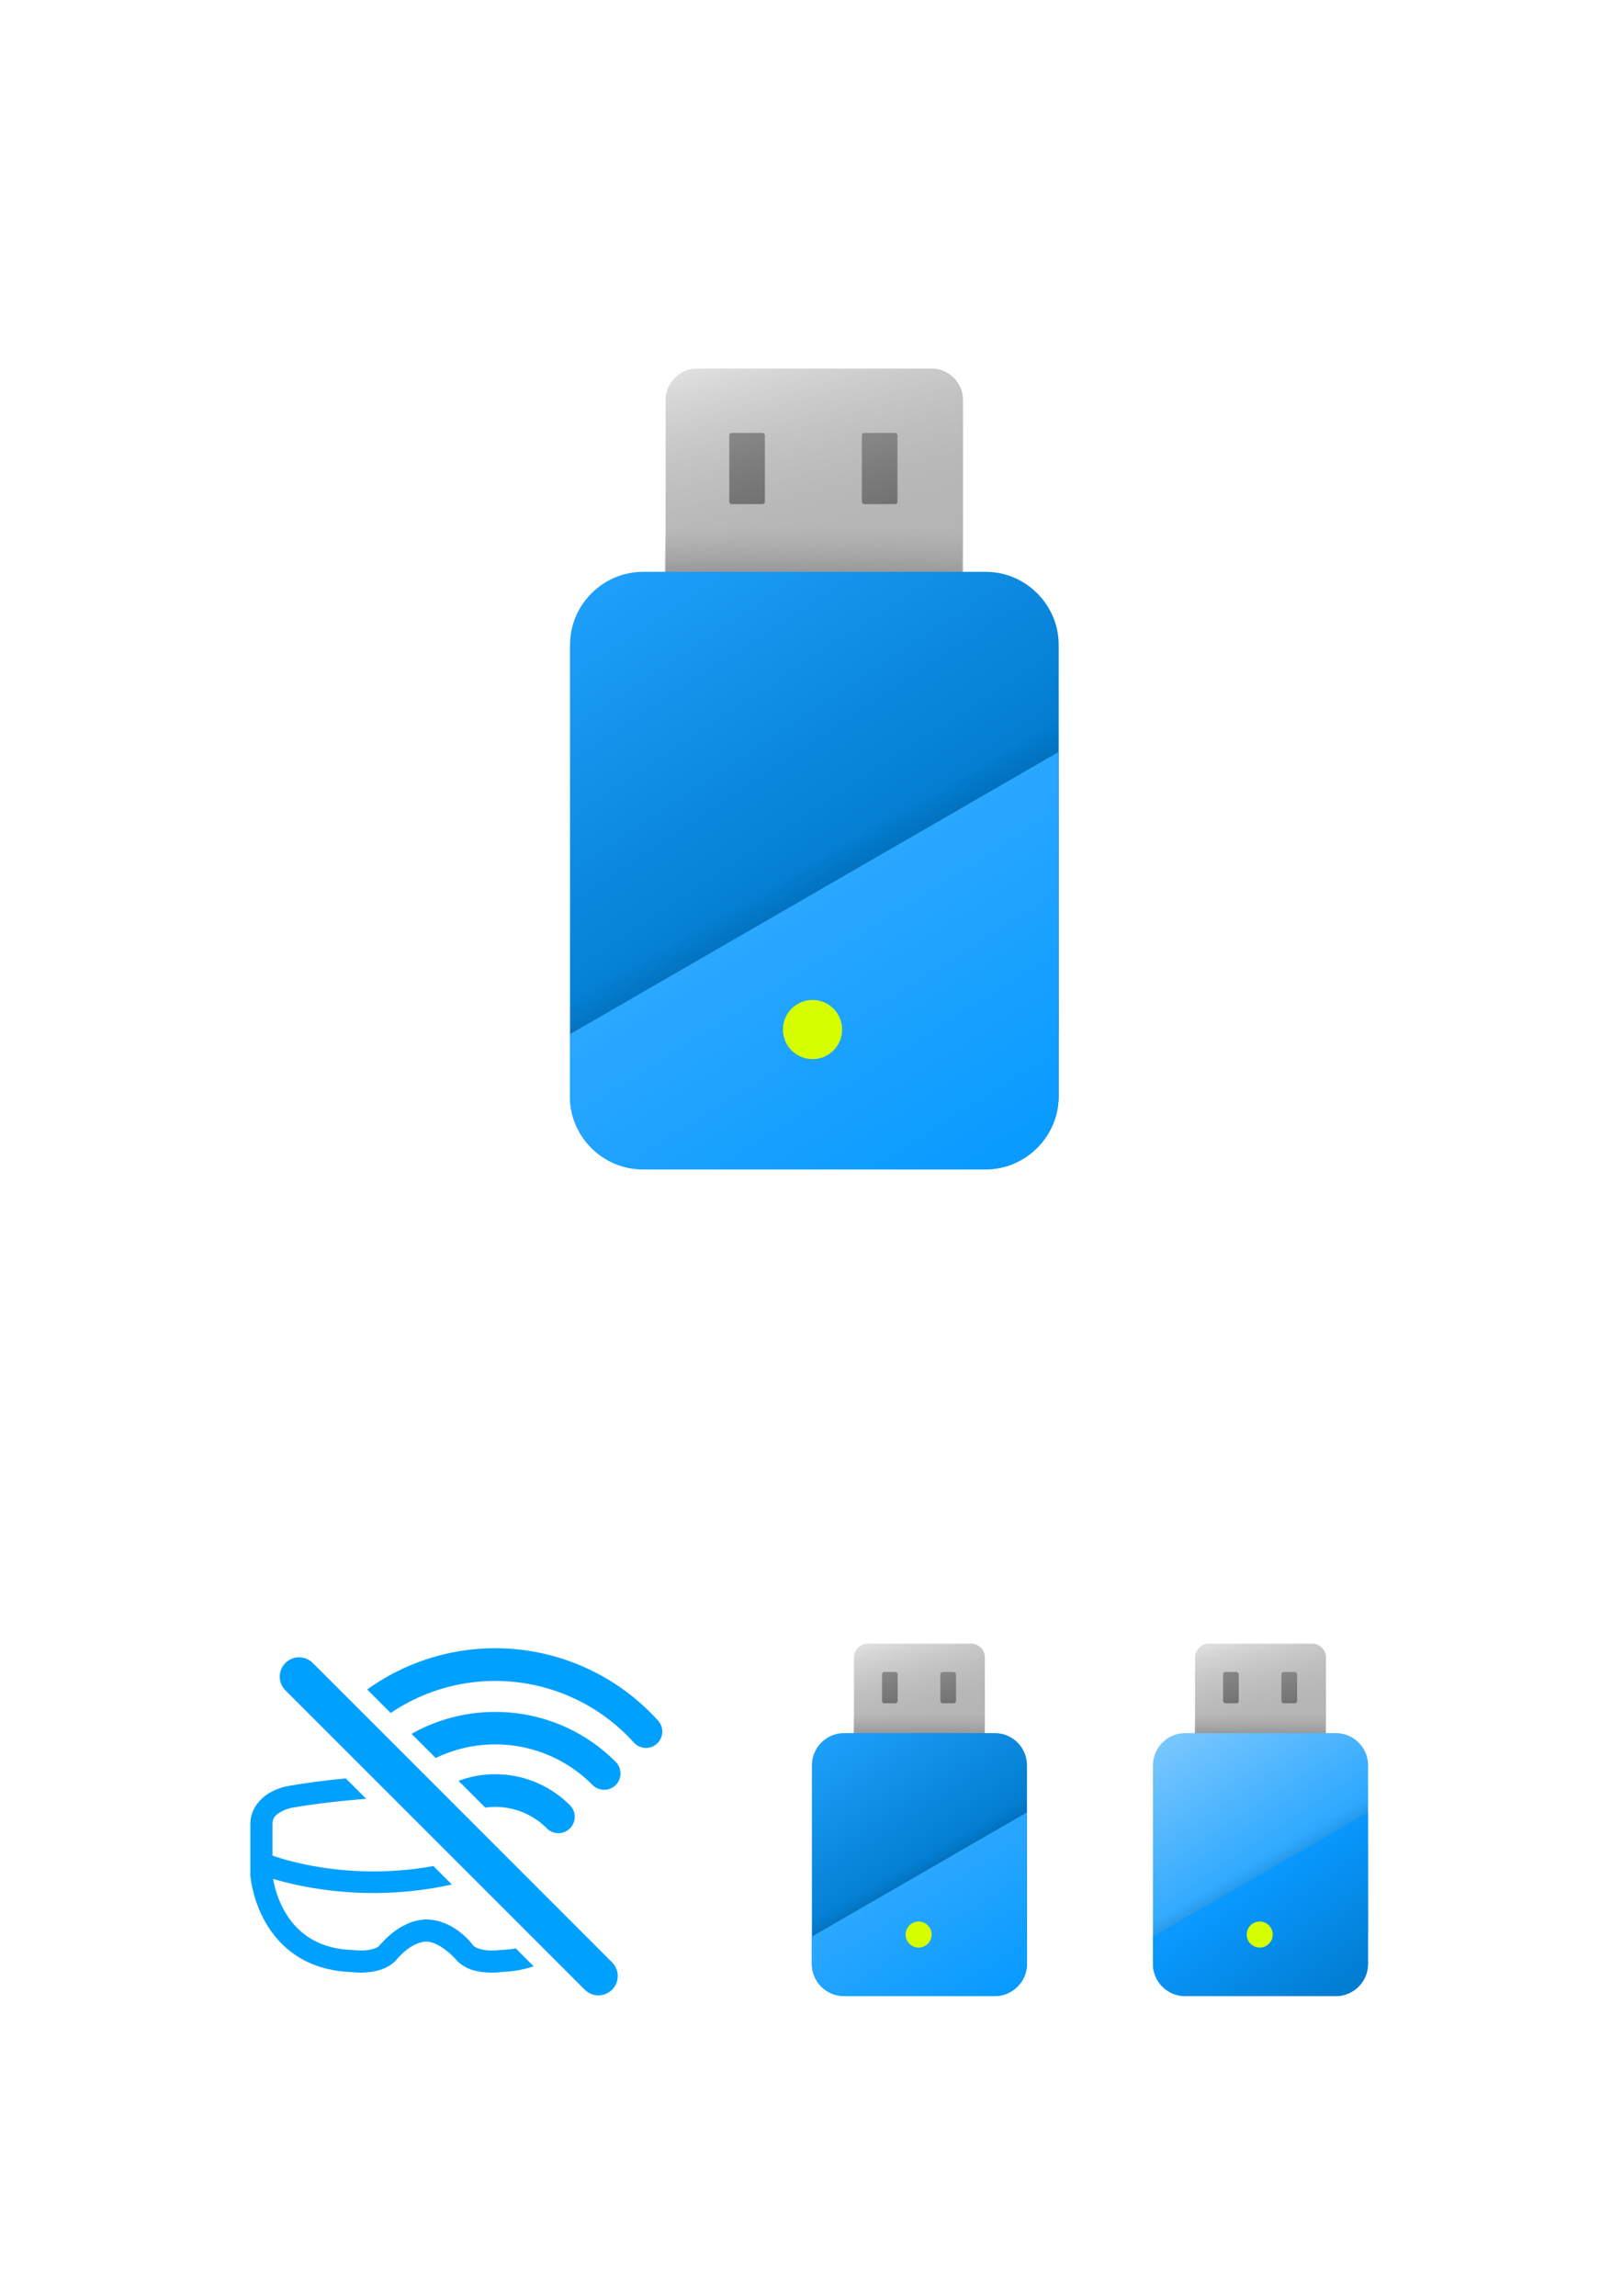 <?xml version="1.0" encoding="UTF-8" standalone="no"?>
<!-- Created with Inkscape (http://www.inkscape.org/) -->

<svg
   width="210mm"
   height="297mm"
   viewBox="0 0 210 297"
   version="1.1"
   id="svg5"
   xml:space="preserve"
   sodipodi:docname="icon.svg"
   inkscape:version="1.2.2 (732a01da63, 2022-12-09)"
   xmlns:inkscape="http://www.inkscape.org/namespaces/inkscape"
   xmlns:sodipodi="http://sodipodi.sourceforge.net/DTD/sodipodi-0.dtd"
   xmlns:xlink="http://www.w3.org/1999/xlink"
   xmlns="http://www.w3.org/2000/svg"
   xmlns:svg="http://www.w3.org/2000/svg"><sodipodi:namedview
     id="namedview7"
     pagecolor="#ffffff"
     bordercolor="#000000"
     borderopacity="0.25"
     inkscape:showpageshadow="2"
     inkscape:pageopacity="0.0"
     inkscape:pagecheckerboard="0"
     inkscape:deskcolor="#d1d1d1"
     inkscape:document-units="mm"
     showgrid="false"
     showguides="true"
     inkscape:zoom="1"
     inkscape:cx="276"
     inkscape:cy="988"
     inkscape:window-width="1920"
     inkscape:window-height="1009"
     inkscape:window-x="1072"
     inkscape:window-y="352"
     inkscape:window-maximized="1"
     inkscape:current-layer="layer1" /><defs
     id="defs2"><linearGradient
       inkscape:collect="always"
       id="linearGradient21041"><stop
         style="stop-color:#0999ff;stop-opacity:1;"
         offset="0"
         id="stop21037" /><stop
         style="stop-color:#0077c8;stop-opacity:1;"
         offset="1"
         id="stop21039" /></linearGradient><linearGradient
       inkscape:collect="always"
       id="linearGradient20483"><stop
         style="stop-color:#1ca2fe;stop-opacity:1;"
         offset="0"
         id="stop20479" /><stop
         style="stop-color:#16a0fe;stop-opacity:1;"
         offset="1"
         id="stop20481" /></linearGradient><linearGradient
       inkscape:collect="always"
       id="linearGradient18890"><stop
         style="stop-color:#0e8ce3;stop-opacity:1;"
         offset="0"
         id="stop18886" /><stop
         style="stop-color:#0c8ae0;stop-opacity:1;"
         offset="1"
         id="stop18888" /></linearGradient><linearGradient
       inkscape:collect="always"
       id="linearGradient17151"><stop
         style="stop-color:#81cafe;stop-opacity:1;"
         offset="0"
         id="stop17147" /><stop
         style="stop-color:#25a5fe;stop-opacity:1;"
         offset="1"
         id="stop17149" /></linearGradient><linearGradient
       inkscape:collect="always"
       id="linearGradient12520"><stop
         style="stop-color:#898989;stop-opacity:1;"
         offset="0"
         id="stop12516" /><stop
         style="stop-color:#6f6f6f;stop-opacity:1;"
         offset="1"
         id="stop12518" /></linearGradient><linearGradient
       inkscape:collect="always"
       id="linearGradient4295"><stop
         style="stop-color:#2aa7ff;stop-opacity:1;"
         offset="0"
         id="stop4291" /><stop
         style="stop-color:#0098fd;stop-opacity:1;"
         offset="1"
         id="stop4293" /></linearGradient><linearGradient
       inkscape:collect="always"
       id="linearGradient3461"><stop
         style="stop-color:#20a3ff;stop-opacity:1;"
         offset="0"
         id="stop3457" /><stop
         style="stop-color:#007acc;stop-opacity:1;"
         offset="1"
         id="stop3459" /></linearGradient><linearGradient
       inkscape:collect="always"
       id="linearGradient2351"><stop
         style="stop-color:#1ca4ff;stop-opacity:1;"
         offset="0"
         id="stop2347" /><stop
         style="stop-color:#007acc;stop-opacity:1;"
         offset="1"
         id="stop2349" /></linearGradient><linearGradient
       inkscape:collect="always"
       id="linearGradient1890"><stop
         style="stop-color:#008ff0;stop-opacity:1;"
         offset="0"
         id="stop1886" /><stop
         style="stop-color:#007acc;stop-opacity:1;"
         offset="1"
         id="stop1888" /></linearGradient><linearGradient
       inkscape:collect="always"
       id="linearGradient18231"><stop
         style="stop-color:#000000;stop-opacity:1;"
         offset="0"
         id="stop18227" /><stop
         style="stop-color:#000000;stop-opacity:0;"
         offset="1"
         id="stop18229" /></linearGradient><linearGradient
       inkscape:collect="always"
       id="linearGradient15205"><stop
         style="stop-color:#137dc2;stop-opacity:1;"
         offset="0.205"
         id="stop15201" /><stop
         style="stop-color:#bde2fb;stop-opacity:1;"
         offset="1"
         id="stop15203" /></linearGradient><linearGradient
       inkscape:collect="always"
       id="linearGradient6334"><stop
         style="stop-color:#bcbcbc;stop-opacity:1;"
         offset="0"
         id="stop6330" /><stop
         style="stop-color:#6b6b6b;stop-opacity:0;"
         offset="1"
         id="stop6332" /></linearGradient><linearGradient
       inkscape:collect="always"
       id="linearGradient4629"><stop
         style="stop-color:#dedede;stop-opacity:1;"
         offset="0"
         id="stop4625" /><stop
         style="stop-color:#dedede;stop-opacity:0;"
         offset="1"
         id="stop4627" /></linearGradient><linearGradient
       inkscape:collect="always"
       id="linearGradient3099"><stop
         style="stop-color:#000000;stop-opacity:1;"
         offset="0"
         id="stop3095" /><stop
         style="stop-color:#7e7e7e;stop-opacity:0;"
         offset="1"
         id="stop3097" /></linearGradient><radialGradient
       inkscape:collect="always"
       xlink:href="#linearGradient4629"
       id="radialGradient4631"
       cx="140.419"
       cy="224.319"
       fx="140.419"
       fy="224.319"
       r="4.694"
       gradientTransform="matrix(1,0,0,0.832,0,37.705)"
       gradientUnits="userSpaceOnUse" /><linearGradient
       inkscape:collect="always"
       xlink:href="#linearGradient15205"
       id="linearGradient15599"
       gradientUnits="userSpaceOnUse"
       x1="115.795"
       y1="241.133"
       x2="131.221"
       y2="241.133" /><filter
       inkscape:collect="always"
       style="color-interpolation-filters:sRGB"
       id="filter8758"
       x="-0.184"
       y="-0.184"
       width="1.369"
       height="1.369"><feGaussianBlur
         inkscape:collect="always"
         stdDeviation="0.144"
         id="feGaussianBlur8760" /></filter><linearGradient
       inkscape:collect="always"
       xlink:href="#linearGradient6334"
       id="linearGradient8788"
       gradientUnits="userSpaceOnUse"
       gradientTransform="translate(6.216,0.685)"
       x1="129.099"
       y1="234.542"
       x2="126.584"
       y2="225.394" /><linearGradient
       inkscape:collect="always"
       xlink:href="#linearGradient3099"
       id="linearGradient8790"
       gradientUnits="userSpaceOnUse"
       gradientTransform="matrix(1.804,0,0,1.804,-103.849,-193.779)"
       x1="123.508"
       y1="234.929"
       x2="123.508"
       y2="230.291" /><linearGradient
       inkscape:collect="always"
       xlink:href="#linearGradient3461"
       id="linearGradient8792"
       gradientUnits="userSpaceOnUse"
       gradientTransform="translate(17.466,-39.302)"
       x1="117.343"
       y1="230.296"
       x2="124.967"
       y2="241.804" /><linearGradient
       inkscape:collect="always"
       xlink:href="#linearGradient2351"
       id="linearGradient8794"
       gradientUnits="userSpaceOnUse"
       x1="115.795"
       y1="241.133"
       x2="131.221"
       y2="241.133" /><linearGradient
       inkscape:collect="always"
       xlink:href="#linearGradient18231"
       id="linearGradient8796"
       gradientUnits="userSpaceOnUse"
       gradientTransform="translate(-22.014,-25.541)"
       x1="130.187"
       y1="268.839"
       x2="124.322"
       y2="258.681" /><linearGradient
       inkscape:collect="always"
       xlink:href="#linearGradient18231"
       id="linearGradient8798"
       gradientUnits="userSpaceOnUse"
       x1="121.95"
       y1="263.251"
       x2="124.392"
       y2="258.662" /><linearGradient
       inkscape:collect="always"
       xlink:href="#linearGradient4295"
       id="linearGradient8800"
       gradientUnits="userSpaceOnUse"
       gradientTransform="translate(-4.326,-11.787)"
       x1="123.576"
       y1="258.056"
       x2="130.429"
       y2="268.931" /><linearGradient
       inkscape:collect="always"
       xlink:href="#linearGradient1890"
       id="linearGradient8802"
       gradientUnits="userSpaceOnUse"
       x1="123.229"
       y1="254.623"
       x2="130.873"
       y2="268.229" /><linearGradient
       inkscape:collect="always"
       xlink:href="#linearGradient12520"
       id="linearGradient12522"
       x1="142.362"
       y1="226.585"
       x2="143.197"
       y2="229.297"
       gradientUnits="userSpaceOnUse"
       gradientTransform="matrix(1.804,0,0,1.804,-142.374,-192.81)" /><linearGradient
       inkscape:collect="always"
       xlink:href="#linearGradient12520"
       id="linearGradient12595"
       gradientUnits="userSpaceOnUse"
       x1="142.362"
       y1="226.585"
       x2="143.197"
       y2="229.297"
       gradientTransform="matrix(1.804,0,0,1.804,-134.824,-192.81)" /><linearGradient
       inkscape:collect="always"
       xlink:href="#linearGradient6334"
       id="linearGradient16837"
       gradientUnits="userSpaceOnUse"
       gradientTransform="translate(6.216,0.685)"
       x1="129.099"
       y1="234.542"
       x2="126.584"
       y2="225.394" /><linearGradient
       inkscape:collect="always"
       xlink:href="#linearGradient3099"
       id="linearGradient16839"
       gradientUnits="userSpaceOnUse"
       gradientTransform="matrix(1.804,0,0,1.804,-59.717,-193.779)"
       x1="123.508"
       y1="234.929"
       x2="123.508"
       y2="230.291" /><linearGradient
       inkscape:collect="always"
       xlink:href="#linearGradient17151"
       id="linearGradient16841"
       gradientUnits="userSpaceOnUse"
       gradientTransform="translate(17.466,-39.302)"
       x1="117.343"
       y1="230.296"
       x2="124.967"
       y2="241.804" /><linearGradient
       inkscape:collect="always"
       xlink:href="#linearGradient20483"
       id="linearGradient16843"
       gradientUnits="userSpaceOnUse"
       x1="115.795"
       y1="241.133"
       x2="131.221"
       y2="241.133" /><linearGradient
       inkscape:collect="always"
       xlink:href="#linearGradient18231"
       id="linearGradient16845"
       gradientUnits="userSpaceOnUse"
       gradientTransform="translate(-22.014,-25.541)"
       x1="130.187"
       y1="268.839"
       x2="124.322"
       y2="258.681" /><linearGradient
       inkscape:collect="always"
       xlink:href="#linearGradient18231"
       id="linearGradient16847"
       gradientUnits="userSpaceOnUse"
       x1="121.95"
       y1="263.251"
       x2="124.392"
       y2="258.662" /><linearGradient
       inkscape:collect="always"
       xlink:href="#linearGradient21041"
       id="linearGradient16849"
       gradientUnits="userSpaceOnUse"
       gradientTransform="translate(-4.326,-11.787)"
       x1="123.576"
       y1="258.056"
       x2="130.511"
       y2="268.146" /><linearGradient
       inkscape:collect="always"
       xlink:href="#linearGradient18890"
       id="linearGradient16851"
       gradientUnits="userSpaceOnUse"
       x1="123.229"
       y1="254.623"
       x2="130.873"
       y2="268.229" /><linearGradient
       inkscape:collect="always"
       xlink:href="#linearGradient12520"
       id="linearGradient16853"
       gradientUnits="userSpaceOnUse"
       x1="142.362"
       y1="226.585"
       x2="143.197"
       y2="229.297"
       gradientTransform="matrix(1.804,0,0,1.804,-98.242,-192.81)" /><linearGradient
       inkscape:collect="always"
       xlink:href="#linearGradient12520"
       id="linearGradient16855"
       gradientUnits="userSpaceOnUse"
       gradientTransform="matrix(1.804,0,0,1.804,-90.692,-192.81)"
       x1="142.362"
       y1="226.585"
       x2="143.197"
       y2="229.297" /><linearGradient
       inkscape:collect="always"
       xlink:href="#linearGradient12520"
       id="linearGradient22550"
       gradientUnits="userSpaceOnUse"
       gradientTransform="matrix(1.804,0,0,1.804,-157.203,-329.335)"
       x1="142.362"
       y1="226.585"
       x2="143.197"
       y2="229.297" /><linearGradient
       inkscape:collect="always"
       xlink:href="#linearGradient12520"
       id="linearGradient22552"
       gradientUnits="userSpaceOnUse"
       gradientTransform="matrix(1.804,0,0,1.804,-164.753,-329.335)"
       x1="142.362"
       y1="226.585"
       x2="143.197"
       y2="229.297" /><linearGradient
       inkscape:collect="always"
       xlink:href="#linearGradient4295"
       id="linearGradient22554"
       gradientUnits="userSpaceOnUse"
       gradientTransform="translate(-4.326,-11.787)"
       x1="123.576"
       y1="258.056"
       x2="130.429"
       y2="268.931" /><linearGradient
       inkscape:collect="always"
       xlink:href="#linearGradient1890"
       id="linearGradient22556"
       gradientUnits="userSpaceOnUse"
       x1="123.229"
       y1="254.623"
       x2="130.873"
       y2="268.229" /><linearGradient
       inkscape:collect="always"
       xlink:href="#linearGradient18231"
       id="linearGradient22558"
       gradientUnits="userSpaceOnUse"
       gradientTransform="translate(-22.014,-25.541)"
       x1="130.187"
       y1="268.839"
       x2="124.322"
       y2="258.681" /><linearGradient
       inkscape:collect="always"
       xlink:href="#linearGradient18231"
       id="linearGradient22560"
       gradientUnits="userSpaceOnUse"
       x1="121.95"
       y1="263.251"
       x2="124.392"
       y2="258.662" /><linearGradient
       inkscape:collect="always"
       xlink:href="#linearGradient3461"
       id="linearGradient22562"
       gradientUnits="userSpaceOnUse"
       gradientTransform="translate(17.466,-39.302)"
       x1="117.343"
       y1="230.296"
       x2="124.967"
       y2="241.804" /><linearGradient
       inkscape:collect="always"
       xlink:href="#linearGradient2351"
       id="linearGradient22564"
       gradientUnits="userSpaceOnUse"
       x1="115.795"
       y1="241.133"
       x2="131.221"
       y2="241.133" /><linearGradient
       inkscape:collect="always"
       xlink:href="#linearGradient3099"
       id="linearGradient22566"
       gradientUnits="userSpaceOnUse"
       gradientTransform="matrix(1.804,0,0,1.804,-126.228,-330.304)"
       x1="123.508"
       y1="234.929"
       x2="123.508"
       y2="230.291" /><linearGradient
       inkscape:collect="always"
       xlink:href="#linearGradient6334"
       id="linearGradient22568"
       gradientUnits="userSpaceOnUse"
       gradientTransform="translate(6.216,0.685)"
       x1="129.099"
       y1="234.542"
       x2="126.584"
       y2="225.394" /></defs><g
     inkscape:label="Layer 1"
     inkscape:groupmode="layer"
     id="layer1"><g
       id="g22229"
       transform="matrix(1.804,0,0,1.804,-78.909,-196.254)"
       style="fill:#dedede;fill-opacity:1"><path
         style="color:#000000;fill:#dedede;fill-opacity:1;stroke-linecap:square;-inkscape-stroke:none;paint-order:markers stroke fill"
         d="m 130.439,226.654 c -0.534,0 -0.984,0.451 -0.984,0.984 v 5.844 c 0,0.534 0.451,0.984 0.984,0.984 h 7.42 c 0.534,0 0.984,-0.451 0.984,-0.984 v -5.844 c 0,-0.534 -0.451,-0.984 -0.984,-0.984 z"
         id="path22227"
         sodipodi:nodetypes="sssssssss" /></g><g
       id="g22087"
       transform="matrix(1.804,0,0,1.804,-123.04,-196.254)"
       style="fill:#dedede;fill-opacity:1"><path
         style="color:#000000;fill:#dedede;fill-opacity:1;stroke-linecap:square;-inkscape-stroke:none;paint-order:markers stroke fill"
         d="m 130.439,226.654 c -0.534,0 -0.984,0.451 -0.984,0.984 v 5.844 c 0,0.534 0.451,0.984 0.984,0.984 h 7.42 c 0.534,0 0.984,-0.451 0.984,-0.984 v -5.844 c 0,-0.534 -0.451,-0.984 -0.984,-0.984 z"
         id="path22085"
         sodipodi:nodetypes="sssssssss" /></g><rect
       style="fill:none;stroke:none;stroke-width:0.392;stroke-linecap:round;stroke-linejoin:round;stroke-opacity:1"
       id="rect234"
       width="105.672"
       height="105.672"
       x="52.386"
       y="46.676"
       inkscape:export-filename="rect234.png"
       inkscape:export-xdpi="61.533573"
       inkscape:export-ydpi="61.533573" /><g
       id="rect3891"
       style="fill:url(#radialGradient4631);fill-opacity:1;stroke:none;stroke-opacity:1"
       transform="translate(-0.707,1.199)" /><g
       id="g15595"
       transform="translate(38.158,55.267)"
       style="fill:url(#linearGradient15599);fill-opacity:1;stroke:none" /><g
       id="g2182"
       transform="translate(6.299,30.797)"
       style="fill:#dedede;fill-opacity:1" /><g
       id="g8766"
       transform="matrix(1.804,0,0,1.804,-123.04,-196.254)"
       style="fill:#dedede;fill-opacity:1"><path
         style="color:#000000;fill:url(#linearGradient8788);fill-opacity:1;stroke-linecap:square;-inkscape-stroke:none;paint-order:markers stroke fill"
         d="m 130.439,226.654 c -0.534,0 -0.984,0.451 -0.984,0.984 v 5.844 c 0,0.534 0.451,0.984 0.984,0.984 h 7.42 c 0.534,0 0.984,-0.451 0.984,-0.984 v -5.844 c 0,-0.534 -0.451,-0.984 -0.984,-0.984 z"
         id="path8764"
         sodipodi:nodetypes="sssssssss" /></g><rect
       style="fill:url(#linearGradient8790);fill-opacity:1;stroke:none;stroke-width:2.672;stroke-linecap:square;stroke-linejoin:miter;stroke-dasharray:none;stroke-opacity:1;paint-order:markers stroke fill"
       id="rect8768"
       width="16.935"
       height="11.62"
       x="110.443"
       y="218.321"
       rx="0.3"
       ry="0.3" /><g
       id="g8772"
       transform="matrix(1.804,0,0,1.804,-135.35,-122.894)"
       style="fill:url(#linearGradient8794);fill-opacity:1;stroke:none"><path
         style="color:#000000;fill:url(#linearGradient8792);fill-opacity:1;stroke:none;stroke-linecap:square;-inkscape-stroke:none;paint-order:markers stroke fill"
         d="m 135.562,192.405 c -1.263,0 -2.301,1.04 -2.301,2.303 v 14.248 c 0,1.263 1.038,2.301 2.301,2.301 h 10.824 c 1.263,0 2.301,-1.038 2.301,-2.301 v -14.248 c 0,-1.263 -1.038,-2.303 -2.301,-2.303 z"
         id="path8770"
         sodipodi:nodetypes="sssssssss" /></g><g
       id="g8776"
       transform="matrix(1.804,0,0,1.804,-64.144,-180.853)"
       style="fill:url(#linearGradient8798);fill-opacity:1"><path
         style="color:#000000;fill:url(#linearGradient8796);fill-opacity:1;stroke-linecap:square;-inkscape-stroke:none;paint-order:markers stroke fill"
         d="m 109.206,228.101 c -5.142,2.968 -10.284,5.937 -15.426,8.906 v 1.969 c 0,1.263 1.038,2.301 2.301,2.301 h 10.824 c 1.263,0 2.301,-1.038 2.301,-2.301 z"
         id="path8774"
         sodipodi:nodetypes="ccssssc" /></g><g
       id="g8780"
       style="fill:url(#linearGradient8802);fill-opacity:1"
       transform="matrix(1.804,0,0,1.804,-96.046,-201.845)"><path
         style="color:#000000;fill:url(#linearGradient8800);fill-opacity:1;stroke-linecap:square;-inkscape-stroke:none;paint-order:markers stroke fill"
         d="m 126.894,241.856 c -5.142,2.968 -10.284,5.937 -15.426,8.906 v 1.969 c 0,1.263 1.038,2.301 2.301,2.301 h 10.824 c 1.263,0 2.301,-1.038 2.301,-2.301 z"
         id="path8778"
         sodipodi:nodetypes="ccssssc" /></g><circle
       style="fill:#d5ff00;fill-opacity:1;stroke:none;stroke-width:0.425;stroke-linecap:square;stroke-opacity:1;paint-order:markers stroke fill;filter:url(#filter8758)"
       id="circle8782"
       cx="144.81"
       cy="245.607"
       r="0.934"
       transform="matrix(1.804,0,0,1.804,-142.374,-192.81)" /><circle
       style="fill:#d5ff00;fill-opacity:1;stroke:none;stroke-width:0.648;stroke-linecap:square;stroke-opacity:1;paint-order:markers stroke fill"
       id="circle8784"
       cx="118.807"
       cy="250.168"
       r="1.424" /><rect
       style="fill:url(#linearGradient12522);fill-opacity:1;stroke:none;stroke-width:2.222;stroke-linecap:square;stroke-opacity:1;paint-order:markers stroke fill"
       id="rect12506"
       width="2.028"
       height="4.054"
       x="114.122"
       y="216.295"
       rx="0.3"
       ry="0.3" /><rect
       style="fill:url(#linearGradient12595);fill-opacity:1;stroke:none;stroke-width:2.222;stroke-linecap:square;stroke-opacity:1;paint-order:markers stroke fill"
       id="rect12593"
       width="2.028"
       height="4.054"
       x="121.672"
       y="216.295"
       rx="0.3"
       ry="0.3" /><path
       id="path12716"
       style="color:#000000;fill:#00a0ff;stroke-width:0.631;stroke-linecap:round;stroke-linejoin:round;-inkscape-stroke:none"
       d="m 44.747,230.068 c -2.423,0.233 -5.014,0.549 -7.487,0.987 -0.01,0.001 -1.118,0.177 -2.271,0.818 -1.158,0.644 -2.553,1.99 -2.592,4.019 a 1.429,1.429 0 0 0 -0.001,0.028 v 6.637 a 1.429,1.429 0 0 0 1.43,1.43 1.429,1.429 0 0 0 1.429,-1.43 v -6.61 c 0.016,-0.824 0.458,-1.206 1.124,-1.576 0.666,-0.371 1.357,-0.498 1.357,-0.498 a 1.429,1.429 0 0 0 0.015,-0.003 c 2.818,-0.498 5.858,-0.843 8.593,-1.078 0.357,-0.031 0.699,-0.056 1.044,-0.084 z" /><path
       style="fill:none;fill-opacity:1;stroke:#00a0ff;stroke-width:2.858;stroke-linecap:round;stroke-linejoin:round;stroke-dasharray:none;stroke-opacity:1"
       d="m 33.825,242.558 c 0,0 0.82,10.807 11.795,11.136 0,0 3.017,0.439 4.498,-0.987 0,0 2.194,-2.907 5.047,-2.962"
       id="path12718"
       sodipodi:nodetypes="cccc" /><path
       id="path12720"
       style="color:#000000;fill:#00a0ff;stroke-width:0.631;stroke-linecap:round;stroke-linejoin:round;-inkscape-stroke:none"
       d="m 56.084,241.405 c -12.224,2.221 -21.5,-1.599 -21.5,-1.599 a 1.429,1.429 0 0 0 -1.863,0.783 1.429,1.429 0 0 0 0.784,1.863 c 0,0 10.996,4.44 24.961,1.336 z" /><path
       id="path12722"
       style="color:#000000;fill:#00a0ff;stroke-width:0.631;stroke-linecap:round;stroke-linejoin:round;-inkscape-stroke:none"
       d="m 59.331,230.379 3.461,3.461 c 0.433,-0.06 0.872,-0.091 1.315,-0.089 2.497,0.007 4.886,1.005 6.646,2.776 a 2.114,2.114 0 0 0 2.99,0.009 2.114,2.114 0 0 0 0.009,-2.99 c -2.55,-2.565 -6.017,-4.012 -9.633,-4.023 -1.65,-0.004 -3.269,0.291 -4.787,0.855 z" /><path
       id="path12724"
       style="color:#000000;fill:#00a0ff;stroke-width:0.631;stroke-linecap:round;stroke-linejoin:round;-inkscape-stroke:none"
       d="m 53.253,224.302 3.124,3.124 c 6.629,-3.203 14.805,-2.033 20.295,3.49 a 2.114,2.114 0 0 0 2.989,0.009 2.114,2.114 0 0 0 0.01,-2.99 c -4.258,-4.284 -9.865,-6.443 -15.481,-6.471 -3.776,-0.019 -7.556,0.928 -10.936,2.838 z" /><path
       id="path12726"
       style="color:#000000;fill:#00a0ff;stroke-width:0.631;stroke-linecap:round;stroke-linejoin:round;-inkscape-stroke:none"
       d="m 64.051,213.227 c -5.984,0.006 -11.758,1.903 -16.536,5.337 l 3.037,3.037 c 3.951,-2.672 8.644,-4.141 13.503,-4.146 6.845,-0.007 13.369,2.888 17.955,7.97 a 2.114,2.114 0 0 0 2.986,0.153 2.114,2.114 0 0 0 0.153,-2.985 c -5.387,-5.969 -13.057,-9.374 -21.098,-9.366 z" /><path
       style="fill:none;fill-opacity:1;stroke:#00a0ff;stroke-width:5.004;stroke-linecap:round;stroke-linejoin:round;stroke-dasharray:none;stroke-opacity:1"
       d="m 38.698,216.9 38.73,38.73"
       id="path12728" /><path
       id="path12730"
       style="color:#000000;fill:#00a0ff;stroke-width:0.631;stroke-linecap:round;stroke-linejoin:round;-inkscape-stroke:none"
       d="m 66.735,252.056 c -0.635,0.114 -1.322,0.187 -2.068,0.209 a 1.429,1.429 0 0 0 -0.163,0.015 c 0,0 -0.61,0.086 -1.384,0.03 -0.722,-0.053 -1.472,-0.274 -1.844,-0.568 -0.372,-0.508 -2.611,-3.359 -6.084,-3.426 a 1.429,1.429 0 0 0 -1.457,1.401 1.429,1.429 0 0 0 1.401,1.456 c 1.896,0.036 3.934,2.395 3.934,2.395 a 1.429,1.429 0 0 0 0.15,0.169 c 1.143,1.1 2.586,1.344 3.691,1.425 1.058,0.077 1.847,-0.04 1.919,-0.051 1.575,-0.055 2.977,-0.321 4.221,-0.737 z" /><g
       id="g16811"
       transform="matrix(1.804,0,0,1.804,-78.909,-196.253)"
       style="fill:#dedede;fill-opacity:1"><path
         style="color:#000000;fill:url(#linearGradient16837);fill-opacity:1;stroke-linecap:square;-inkscape-stroke:none;paint-order:markers stroke fill"
         d="m 130.439,226.654 c -0.534,0 -0.984,0.451 -0.984,0.984 v 5.844 c 0,0.534 0.451,0.984 0.984,0.984 h 7.42 c 0.534,0 0.984,-0.451 0.984,-0.984 v -5.844 c 0,-0.534 -0.451,-0.984 -0.984,-0.984 z"
         id="path16809"
         sodipodi:nodetypes="sssssssss" /></g><rect
       style="fill:url(#linearGradient16839);fill-opacity:1;stroke:none;stroke-width:2.672;stroke-linecap:square;stroke-linejoin:miter;stroke-dasharray:none;stroke-opacity:1;paint-order:markers stroke fill"
       id="rect16813"
       width="16.935"
       height="11.62"
       x="154.576"
       y="218.321"
       rx="0.3"
       ry="0.3" /><g
       id="g16817"
       transform="matrix(1.804,0,0,1.804,-91.218,-122.894)"
       style="fill:url(#linearGradient16843);fill-opacity:1;stroke:none"><path
         style="color:#000000;fill:url(#linearGradient16841);fill-opacity:1;stroke:none;stroke-linecap:square;-inkscape-stroke:none;paint-order:markers stroke fill"
         d="m 135.562,192.405 c -1.263,0 -2.301,1.04 -2.301,2.303 v 14.248 c 0,1.263 1.038,2.301 2.301,2.301 h 10.824 c 1.263,0 2.301,-1.038 2.301,-2.301 v -14.248 c 0,-1.263 -1.038,-2.303 -2.301,-2.303 z"
         id="path16815"
         sodipodi:nodetypes="sssssssss" /></g><g
       id="g16821"
       transform="matrix(1.804,0,0,1.804,-20.011,-180.853)"
       style="fill:url(#linearGradient16847);fill-opacity:1"><path
         style="color:#000000;fill:url(#linearGradient16845);fill-opacity:1;stroke-linecap:square;-inkscape-stroke:none;paint-order:markers stroke fill"
         d="m 109.206,228.101 c -5.142,2.968 -10.284,5.937 -15.426,8.906 v 1.969 c 0,1.263 1.038,2.301 2.301,2.301 h 10.824 c 1.263,0 2.301,-1.038 2.301,-2.301 z"
         id="path16819"
         sodipodi:nodetypes="ccssssc" /></g><g
       id="g16825"
       style="fill:url(#linearGradient16851);fill-opacity:1"
       transform="matrix(1.804,0,0,1.804,-51.913,-201.845)"><path
         style="color:#000000;fill:url(#linearGradient16849);fill-opacity:1;stroke-linecap:square;-inkscape-stroke:none;paint-order:markers stroke fill"
         d="m 126.894,241.856 c -5.142,2.968 -10.284,5.937 -15.426,8.906 v 1.969 c 0,1.263 1.038,2.301 2.301,2.301 h 10.824 c 1.263,0 2.301,-1.038 2.301,-2.301 z"
         id="path16823"
         sodipodi:nodetypes="ccssssc" /></g><circle
       style="fill:#d5ff00;fill-opacity:1;stroke:none;stroke-width:0.425;stroke-linecap:square;stroke-opacity:1;paint-order:markers stroke fill;filter:url(#filter8758)"
       id="circle16827"
       cx="144.81"
       cy="245.607"
       r="0.934"
       transform="matrix(1.804,0,0,1.804,-98.242,-192.81)" /><circle
       style="fill:#d5ff00;fill-opacity:1;stroke:none;stroke-width:0.648;stroke-linecap:square;stroke-opacity:1;paint-order:markers stroke fill"
       id="circle16829"
       cx="162.939"
       cy="250.168"
       r="1.424" /><rect
       style="fill:url(#linearGradient16853);fill-opacity:1;stroke:none;stroke-width:2.222;stroke-linecap:square;stroke-opacity:1;paint-order:markers stroke fill"
       id="rect16831"
       width="2.028"
       height="4.054"
       x="158.254"
       y="216.295"
       rx="0.3"
       ry="0.3" /><rect
       style="fill:url(#linearGradient16855);fill-opacity:1;stroke:none;stroke-width:2.222;stroke-linecap:square;stroke-opacity:1;paint-order:markers stroke fill"
       id="rect16833"
       width="2.028"
       height="4.054"
       x="165.805"
       y="216.295"
       rx="0.3"
       ry="0.3" /><g
       id="g22585"
       transform="matrix(2.272,0,0,2.272,-114.078,-125.23)"><g
         id="g22522"
         transform="matrix(1.804,0,0,1.804,-145.419,-332.779)"
         style="fill:#dedede;fill-opacity:1"><path
           style="color:#000000;fill:#dedede;fill-opacity:1;stroke-linecap:square;-inkscape-stroke:none;paint-order:markers stroke fill"
           d="m 130.439,226.654 c -0.534,0 -0.984,0.451 -0.984,0.984 v 5.844 c 0,0.534 0.451,0.984 0.984,0.984 h 7.42 c 0.534,0 0.984,-0.451 0.984,-0.984 v -5.844 c 0,-0.534 -0.451,-0.984 -0.984,-0.984 z"
           id="path22520"
           sodipodi:nodetypes="sssssssss" /></g><g
         id="g22526"
         transform="matrix(1.804,0,0,1.804,-145.419,-332.779)"
         style="fill:#dedede;fill-opacity:1"><path
           style="color:#000000;fill:url(#linearGradient22568);fill-opacity:1;stroke-linecap:square;-inkscape-stroke:none;paint-order:markers stroke fill"
           d="m 130.439,226.654 c -0.534,0 -0.984,0.451 -0.984,0.984 v 5.844 c 0,0.534 0.451,0.984 0.984,0.984 h 7.42 c 0.534,0 0.984,-0.451 0.984,-0.984 v -5.844 c 0,-0.534 -0.451,-0.984 -0.984,-0.984 z"
           id="path22524"
           sodipodi:nodetypes="sssssssss" /></g><rect
         style="fill:url(#linearGradient22566);fill-opacity:1;stroke:none;stroke-width:2.672;stroke-linecap:square;stroke-linejoin:miter;stroke-dasharray:none;stroke-opacity:1;paint-order:markers stroke fill"
         id="rect22528"
         width="16.935"
         height="11.62"
         x="88.065"
         y="81.797"
         rx="0.132"
         ry="0.132" /><g
         id="g22532"
         transform="matrix(1.804,0,0,1.804,-157.729,-259.419)"
         style="fill:url(#linearGradient22564);fill-opacity:1;stroke:none"><path
           style="color:#000000;fill:url(#linearGradient22562);fill-opacity:1;stroke:none;stroke-linecap:square;-inkscape-stroke:none;paint-order:markers stroke fill"
           d="m 135.562,192.405 c -1.263,0 -2.301,1.04 -2.301,2.303 v 14.248 c 0,1.263 1.038,2.301 2.301,2.301 h 10.824 c 1.263,0 2.301,-1.038 2.301,-2.301 v -14.248 c 0,-1.263 -1.038,-2.303 -2.301,-2.303 z"
           id="path22530"
           sodipodi:nodetypes="sssssssss" /></g><g
         id="g22536"
         transform="matrix(1.804,0,0,1.804,-86.522,-317.378)"
         style="fill:url(#linearGradient22560);fill-opacity:1"><path
           style="color:#000000;fill:url(#linearGradient22558);fill-opacity:1;stroke-linecap:square;-inkscape-stroke:none;paint-order:markers stroke fill"
           d="m 109.206,228.101 c -5.142,2.968 -10.284,5.937 -15.426,8.906 v 1.969 c 0,1.263 1.038,2.301 2.301,2.301 h 10.824 c 1.263,0 2.301,-1.038 2.301,-2.301 z"
           id="path22534"
           sodipodi:nodetypes="ccssssc" /></g><g
         id="g22540"
         style="fill:url(#linearGradient22556);fill-opacity:1"
         transform="matrix(1.804,0,0,1.804,-118.424,-338.37)"><path
           style="color:#000000;fill:url(#linearGradient22554);fill-opacity:1;stroke-linecap:square;-inkscape-stroke:none;paint-order:markers stroke fill"
           d="m 126.894,241.856 c -5.142,2.968 -10.284,5.937 -15.426,8.906 v 1.969 c 0,1.263 1.038,2.301 2.301,2.301 h 10.824 c 1.263,0 2.301,-1.038 2.301,-2.301 z"
           id="path22538"
           sodipodi:nodetypes="ccssssc" /></g><circle
         style="fill:#d5ff00;fill-opacity:1;stroke:none;stroke-width:0.425;stroke-linecap:square;stroke-opacity:1;paint-order:markers stroke fill;filter:url(#filter8758)"
         id="circle22542"
         cx="144.81"
         cy="245.607"
         r="0.934"
         transform="matrix(1.804,0,0,1.804,-164.753,-329.335)" /><circle
         style="fill:#d5ff00;fill-opacity:1;stroke:none;stroke-width:0.648;stroke-linecap:square;stroke-opacity:1;paint-order:markers stroke fill"
         id="circle22544"
         cx="96.428"
         cy="113.643"
         r="1.424" /><rect
         style="fill:url(#linearGradient22552);fill-opacity:1;stroke:none;stroke-width:2.222;stroke-linecap:square;stroke-opacity:1;paint-order:markers stroke fill"
         id="rect22546"
         width="2.028"
         height="4.054"
         x="91.743"
         y="79.77"
         rx="0.132"
         ry="0.132" /><rect
         style="fill:url(#linearGradient22550);fill-opacity:1;stroke:none;stroke-width:2.222;stroke-linecap:square;stroke-opacity:1;paint-order:markers stroke fill"
         id="rect22548"
         width="2.028"
         height="4.054"
         x="99.293"
         y="79.77"
         rx="0.132"
         ry="0.132" /></g></g></svg>
